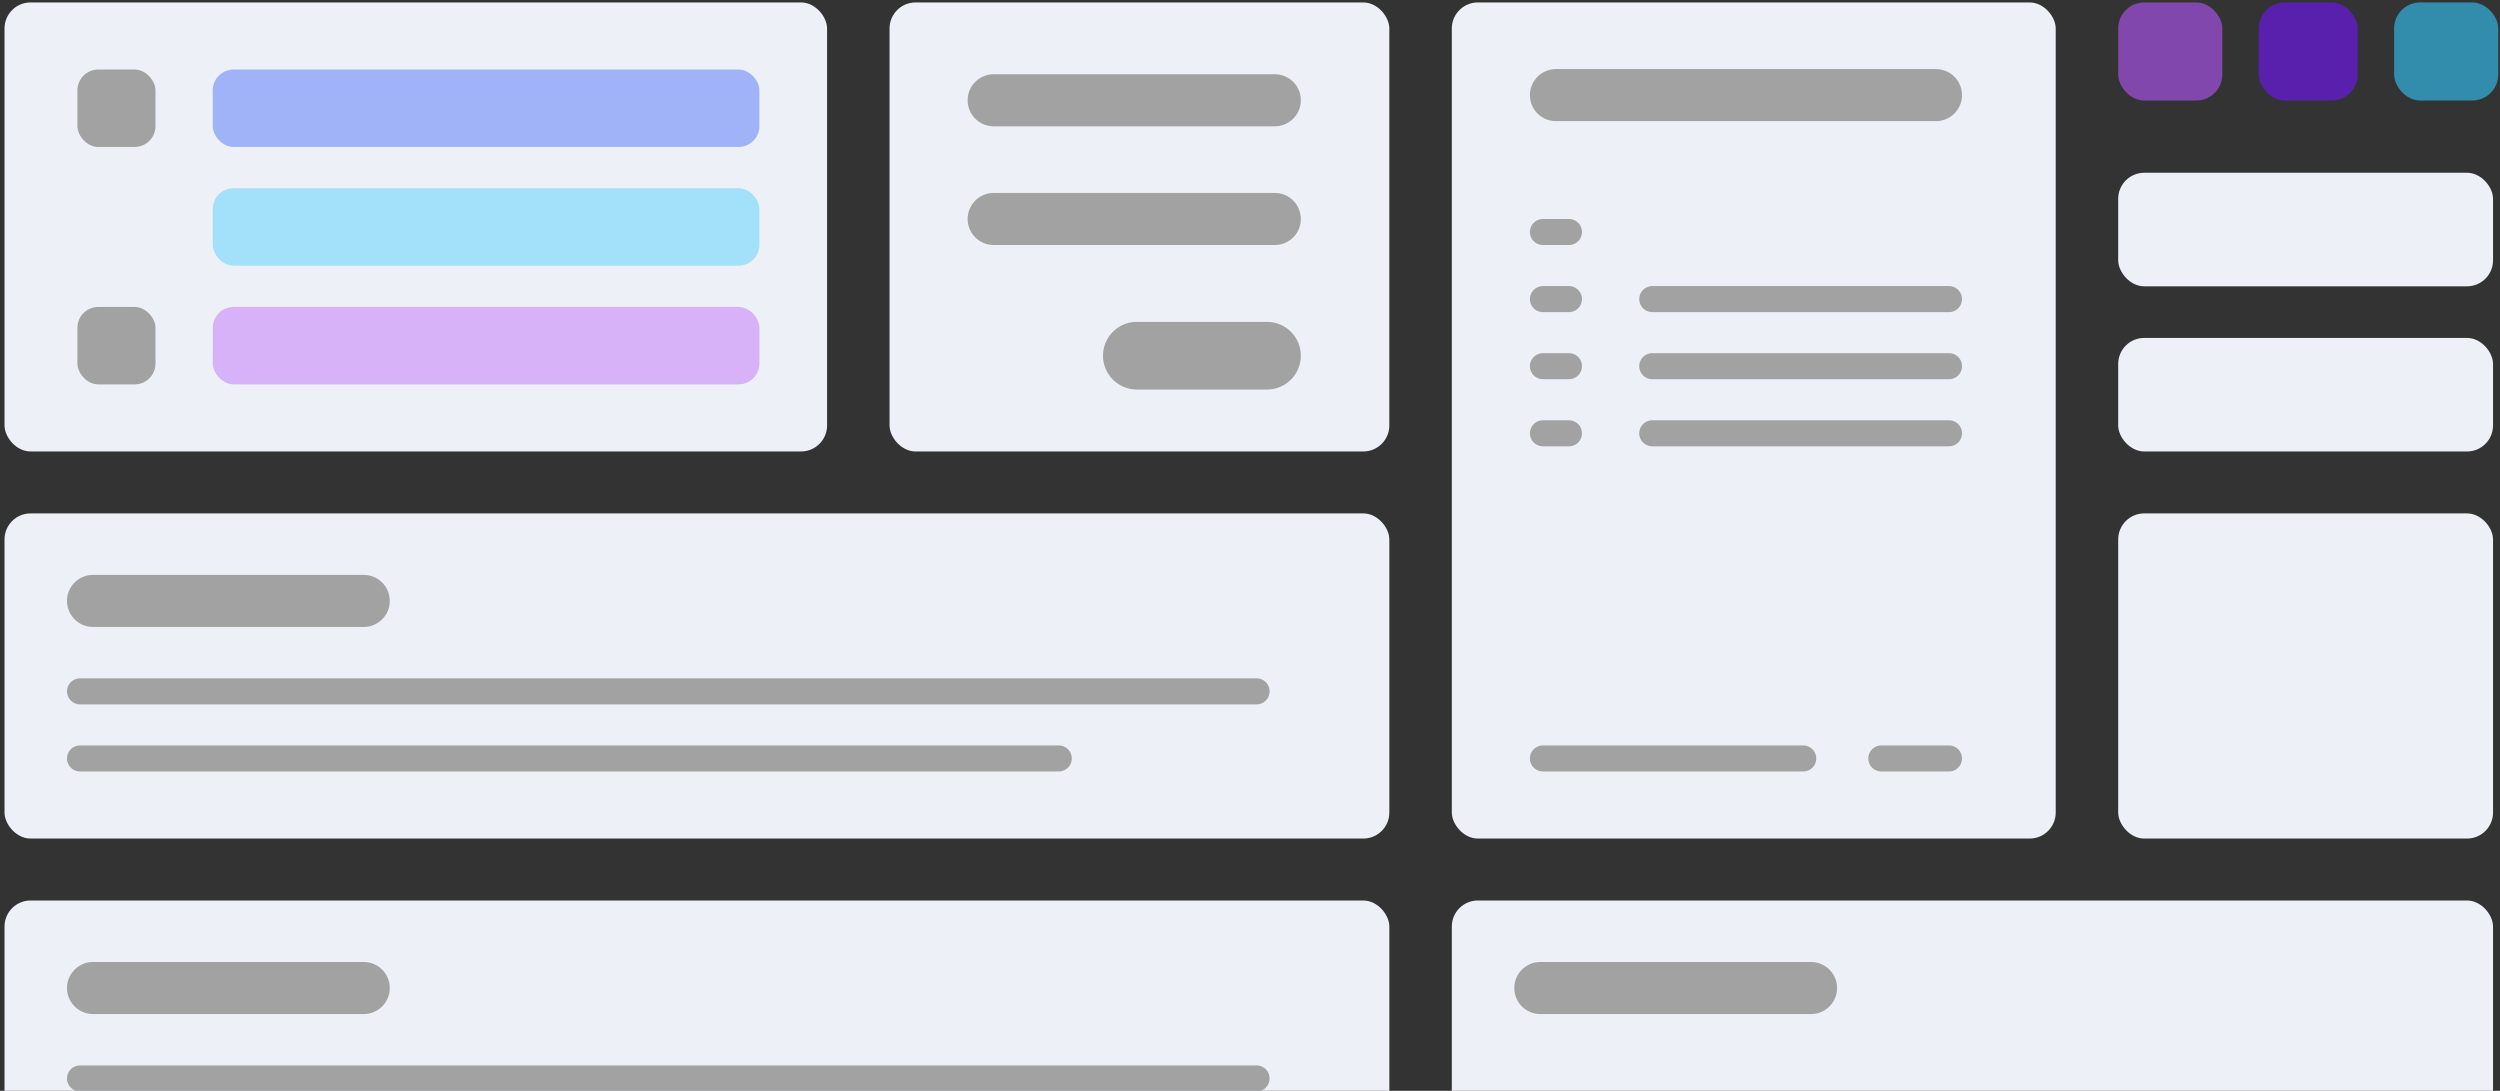 <svg width="424" height="185" viewBox="0 0 424 185" fill="none" xmlns="http://www.w3.org/2000/svg">
<rect x="0" y="0" width="424" height="185" fill="#333333" stroke="none"/>
<rect x="359.246" y="87.073" width="63.573" height="55.147" rx="4.415" fill="#EDF0F6"/>
<rect x="359.246" y="57.312" width="63.573" height="19.258" rx="4.415" fill="#EDF0F6"/>
<rect x="359.246" y="29.301" width="63.573" height="19.258" rx="4.415" fill="#EDF0F6"/>
<rect opacity="0.6" x="359.246" y="0.414" width="17.659" height="16.632" rx="4.415" fill="#B756FE"/>
<rect opacity="0.6" x="383.086" y="0.414" width="16.776" height="16.632" rx="4.415" fill="#7214FF"/>
<rect opacity="0.6" x="406.043" y="0.414" width="17.659" height="16.632" rx="4.415" fill="#32CAFD"/>
<rect x="0.766" y="0.414" width="139.507" height="76.155" rx="4.415" fill="#EDF0F6"/>
<rect x="13.127" y="11.794" width="13.244" height="13.13" rx="3.532" fill="#A2A2A2"/>
<rect x="13.127" y="52.06" width="13.244" height="13.13" rx="3.532" fill="#A2A2A2"/>
<rect opacity="0.4" x="36.084" y="11.794" width="92.71" height="13.13" rx="3.532" fill="#2D55FB"/>
<rect opacity="0.4" x="36.084" y="31.927" width="92.71" height="13.13" rx="3.532" fill="#32CAFD"/>
<rect opacity="0.4" x="36.084" y="52.06" width="92.71" height="13.13" rx="3.532" fill="#B756FE"/>
<rect x="150.867" y="0.414" width="84.764" height="76.155" rx="4.415" fill="#EDF0F6"/>
<line x1="168.527" y1="17.007" x2="216.207" y2="17.007" stroke="#A2A2A2" stroke-width="8.83" stroke-linecap="round"/>
<line x1="168.527" y1="37.14" x2="216.207" y2="37.14" stroke="#A2A2A2" stroke-width="8.83" stroke-linecap="round"/>
<line x1="192.807" y1="60.325" x2="214.881" y2="60.325" stroke="#A2A2A2" stroke-width="11.478" stroke-linecap="round"/>
<rect x="0.766" y="87.073" width="234.867" height="55.147" rx="4.415" fill="#EDF0F6"/>
<line x1="15.776" y1="101.916" x2="61.69" y2="101.916" stroke="#A2A2A2" stroke-width="8.83" stroke-linecap="round"/>
<line x1="13.569" y1="117.254" x2="213.117" y2="117.254" stroke="#A2A2A2" stroke-width="4.415" stroke-linecap="round"/>
<line x1="13.569" y1="128.633" x2="179.565" y2="128.633" stroke="#A2A2A2" stroke-width="4.415" stroke-linecap="round"/>
<rect x="0.766" y="152.725" width="234.867" height="55.147" rx="4.415" fill="#EDF0F6"/>
<line x1="15.776" y1="167.568" x2="61.69" y2="167.568" stroke="#A2A2A2" stroke-width="8.83" stroke-linecap="round"/>
<line x1="13.569" y1="182.905" x2="213.117" y2="182.905" stroke="#A2A2A2" stroke-width="4.415" stroke-linecap="round"/>
<rect x="246.227" y="152.725" width="176.591" height="55.147" rx="4.415" fill="#EDF0F6"/>
<line x1="261.237" y1="167.568" x2="307.151" y2="167.568" stroke="#A2A2A2" stroke-width="8.83" stroke-linecap="round"/>
<rect x="246.227" y="0.414" width="102.423" height="141.806" rx="4.415" fill="#EDF0F6"/>
<line x1="263.886" y1="16.132" x2="328.342" y2="16.132" stroke="#A2A2A2" stroke-width="8.83" stroke-linecap="round"/>
<line x1="261.679" y1="39.347" x2="266.094" y2="39.347" stroke="#A2A2A2" stroke-width="4.415" stroke-linecap="round"/>
<line x1="280.222" y1="62.107" x2="330.551" y2="62.107" stroke="#A2A2A2" stroke-width="4.415" stroke-linecap="round"/>
<line x1="261.679" y1="62.107" x2="266.094" y2="62.107" stroke="#A2A2A2" stroke-width="4.415" stroke-linecap="round"/>
<line x1="280.222" y1="50.727" x2="330.551" y2="50.727" stroke="#A2A2A2" stroke-width="4.415" stroke-linecap="round"/>
<line x1="261.679" y1="50.727" x2="266.094" y2="50.727" stroke="#A2A2A2" stroke-width="4.415" stroke-linecap="round"/>
<line x1="280.222" y1="73.486" x2="330.551" y2="73.486" stroke="#A2A2A2" stroke-width="4.415" stroke-linecap="round"/>
<line x1="261.679" y1="73.486" x2="266.094" y2="73.486" stroke="#A2A2A2" stroke-width="4.415" stroke-linecap="round"/>
<line x1="319.072" y1="128.633" x2="330.55" y2="128.633" stroke="#A2A2A2" stroke-width="4.415" stroke-linecap="round"/>
<line x1="261.679" y1="128.633" x2="305.827" y2="128.633" stroke="#A2A2A2" stroke-width="4.415" stroke-linecap="round"/>
</svg>
